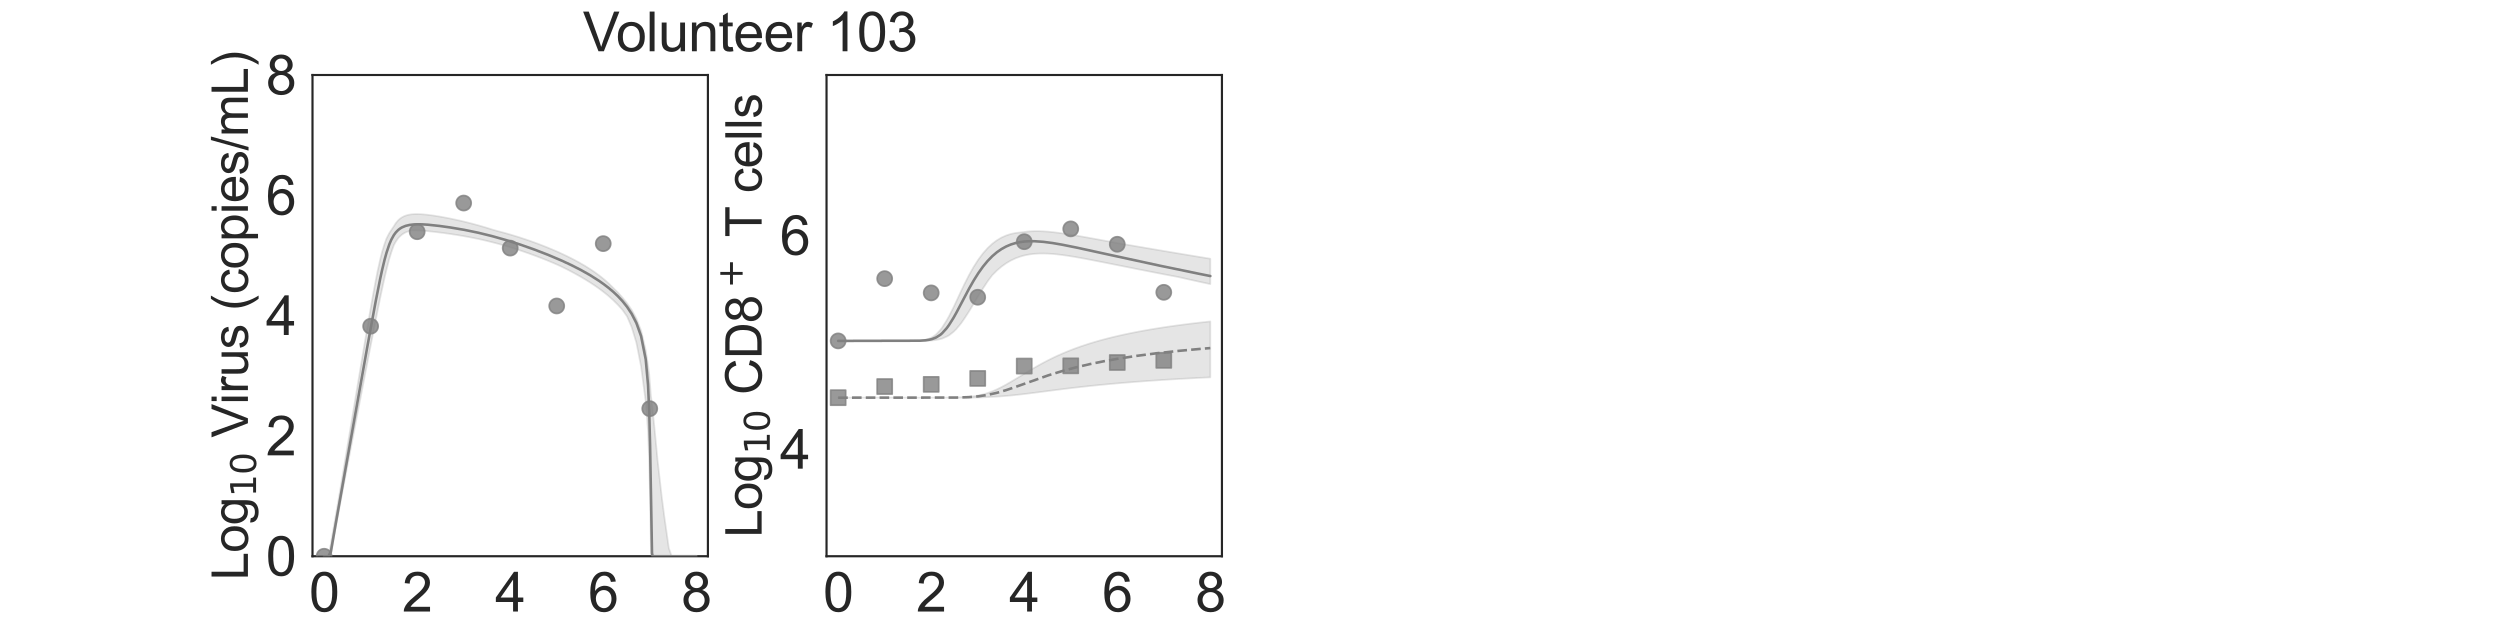 <?xml version="1.0" encoding="utf-8" standalone="no"?>
<!DOCTYPE svg PUBLIC "-//W3C//DTD SVG 1.1//EN"
  "http://www.w3.org/Graphics/SVG/1.1/DTD/svg11.dtd">
<svg xmlns:xlink="http://www.w3.org/1999/xlink" width="1440pt" height="360pt" viewBox="0 0 1440 360" xmlns="http://www.w3.org/2000/svg" version="1.1">
 <defs>
  <style type="text/css">*{stroke-linejoin: round; stroke-linecap: butt}</style>
 </defs>
 <g id="figure_1">
  <g id="patch_1">
   <path d="M 0 360 
L 1440 360 
L 1440 0 
L 0 0 
z
" style="fill: #ffffff"/>
  </g>
  <g id="axes_1">
   <g id="patch_2">
    <path d="M 180 320.4 
L 407.755 320.4 
L 407.755 43.2 
L 180 43.2 
z
" style="fill: #ffffff"/>
   </g>
   <g id="matplotlib.axis_1">
    <g id="xtick_1">
     <g id="text_1">
      <!-- 0 -->
      <g style="fill: #262626" transform="translate(178.024 352.232) scale(0.312 -0.312)">
       <defs>
        <path id="ArialMT-30" d="M 266 2259 
Q 266 3072 433 3567 
Q 600 4063 929 4331 
Q 1259 4600 1759 4600 
Q 2128 4600 2406 4451 
Q 2684 4303 2865 4023 
Q 3047 3744 3150 3342 
Q 3253 2941 3253 2259 
Q 3253 1453 3087 958 
Q 2922 463 2592 192 
Q 2263 -78 1759 -78 
Q 1097 -78 719 397 
Q 266 969 266 2259 
z
M 844 2259 
Q 844 1131 1108 757 
Q 1372 384 1759 384 
Q 2147 384 2411 759 
Q 2675 1134 2675 2259 
Q 2675 3391 2411 3762 
Q 2147 4134 1753 4134 
Q 1366 4134 1134 3806 
Q 844 3388 844 2259 
z
" transform="scale(0.016)"/>
       </defs>
       <use xlink:href="#ArialMT-30"/>
      </g>
     </g>
    </g>
    <g id="xtick_2">
     <g id="text_2">
      <!-- 2 -->
      <g style="fill: #262626" transform="translate(231.613 352.232) scale(0.312 -0.312)">
       <defs>
        <path id="ArialMT-32" d="M 3222 541 
L 3222 0 
L 194 0 
Q 188 203 259 391 
Q 375 700 629 1000 
Q 884 1300 1366 1694 
Q 2113 2306 2375 2664 
Q 2638 3022 2638 3341 
Q 2638 3675 2398 3904 
Q 2159 4134 1775 4134 
Q 1369 4134 1125 3890 
Q 881 3647 878 3216 
L 300 3275 
Q 359 3922 746 4261 
Q 1134 4600 1788 4600 
Q 2447 4600 2831 4234 
Q 3216 3869 3216 3328 
Q 3216 3053 3103 2787 
Q 2991 2522 2730 2228 
Q 2469 1934 1863 1422 
Q 1356 997 1212 845 
Q 1069 694 975 541 
L 3222 541 
z
" transform="scale(0.016)"/>
       </defs>
       <use xlink:href="#ArialMT-32"/>
      </g>
     </g>
    </g>
    <g id="xtick_3">
     <g id="text_3">
      <!-- 4 -->
      <g style="fill: #262626" transform="translate(285.202 352.232) scale(0.312 -0.312)">
       <defs>
        <path id="ArialMT-34" d="M 2069 0 
L 2069 1097 
L 81 1097 
L 81 1613 
L 2172 4581 
L 2631 4581 
L 2631 1613 
L 3250 1613 
L 3250 1097 
L 2631 1097 
L 2631 0 
L 2069 0 
z
M 2069 1613 
L 2069 3678 
L 634 1613 
L 2069 1613 
z
" transform="scale(0.016)"/>
       </defs>
       <use xlink:href="#ArialMT-34"/>
      </g>
     </g>
    </g>
    <g id="xtick_4">
     <g id="text_4">
      <!-- 6 -->
      <g style="fill: #262626" transform="translate(338.792 352.232) scale(0.312 -0.312)">
       <defs>
        <path id="ArialMT-36" d="M 3184 3459 
L 2625 3416 
Q 2550 3747 2413 3897 
Q 2184 4138 1850 4138 
Q 1581 4138 1378 3988 
Q 1113 3794 959 3422 
Q 806 3050 800 2363 
Q 1003 2672 1297 2822 
Q 1591 2972 1913 2972 
Q 2475 2972 2870 2558 
Q 3266 2144 3266 1488 
Q 3266 1056 3080 686 
Q 2894 316 2569 119 
Q 2244 -78 1831 -78 
Q 1128 -78 684 439 
Q 241 956 241 2144 
Q 241 3472 731 4075 
Q 1159 4600 1884 4600 
Q 2425 4600 2770 4297 
Q 3116 3994 3184 3459 
z
M 888 1484 
Q 888 1194 1011 928 
Q 1134 663 1356 523 
Q 1578 384 1822 384 
Q 2178 384 2434 671 
Q 2691 959 2691 1453 
Q 2691 1928 2437 2201 
Q 2184 2475 1800 2475 
Q 1419 2475 1153 2201 
Q 888 1928 888 1484 
z
" transform="scale(0.016)"/>
       </defs>
       <use xlink:href="#ArialMT-36"/>
      </g>
     </g>
    </g>
    <g id="xtick_5">
     <g id="text_5">
      <!-- 8 -->
      <g style="fill: #262626" transform="translate(392.381 352.232) scale(0.312 -0.312)">
       <defs>
        <path id="ArialMT-38" d="M 1131 2484 
Q 781 2613 612 2850 
Q 444 3088 444 3419 
Q 444 3919 803 4259 
Q 1163 4600 1759 4600 
Q 2359 4600 2725 4251 
Q 3091 3903 3091 3403 
Q 3091 3084 2923 2848 
Q 2756 2613 2416 2484 
Q 2838 2347 3058 2040 
Q 3278 1734 3278 1309 
Q 3278 722 2862 322 
Q 2447 -78 1769 -78 
Q 1091 -78 675 323 
Q 259 725 259 1325 
Q 259 1772 486 2073 
Q 713 2375 1131 2484 
z
M 1019 3438 
Q 1019 3113 1228 2906 
Q 1438 2700 1772 2700 
Q 2097 2700 2305 2904 
Q 2513 3109 2513 3406 
Q 2513 3716 2298 3927 
Q 2084 4138 1766 4138 
Q 1444 4138 1231 3931 
Q 1019 3725 1019 3438 
z
M 838 1322 
Q 838 1081 952 856 
Q 1066 631 1291 507 
Q 1516 384 1775 384 
Q 2178 384 2440 643 
Q 2703 903 2703 1303 
Q 2703 1709 2433 1975 
Q 2163 2241 1756 2241 
Q 1359 2241 1098 1978 
Q 838 1716 838 1322 
z
" transform="scale(0.016)"/>
       </defs>
       <use xlink:href="#ArialMT-38"/>
      </g>
     </g>
    </g>
    <g id="text_6">
     <!-- Time (d) -->
     <g style="fill: #262626" transform="translate(241.191 383.253) scale(0.286 -0.286)">
      <defs>
       <path id="ArialMT-54" d="M 1659 0 
L 1659 4041 
L 150 4041 
L 150 4581 
L 3781 4581 
L 3781 4041 
L 2266 4041 
L 2266 0 
L 1659 0 
z
" transform="scale(0.016)"/>
       <path id="ArialMT-69" d="M 425 3934 
L 425 4581 
L 988 4581 
L 988 3934 
L 425 3934 
z
M 425 0 
L 425 3319 
L 988 3319 
L 988 0 
L 425 0 
z
" transform="scale(0.016)"/>
       <path id="ArialMT-6d" d="M 422 0 
L 422 3319 
L 925 3319 
L 925 2853 
Q 1081 3097 1340 3245 
Q 1600 3394 1931 3394 
Q 2300 3394 2536 3241 
Q 2772 3088 2869 2813 
Q 3263 3394 3894 3394 
Q 4388 3394 4653 3120 
Q 4919 2847 4919 2278 
L 4919 0 
L 4359 0 
L 4359 2091 
Q 4359 2428 4304 2576 
Q 4250 2725 4106 2815 
Q 3963 2906 3769 2906 
Q 3419 2906 3187 2673 
Q 2956 2441 2956 1928 
L 2956 0 
L 2394 0 
L 2394 2156 
Q 2394 2531 2256 2718 
Q 2119 2906 1806 2906 
Q 1569 2906 1367 2781 
Q 1166 2656 1075 2415 
Q 984 2175 984 1722 
L 984 0 
L 422 0 
z
" transform="scale(0.016)"/>
       <path id="ArialMT-65" d="M 2694 1069 
L 3275 997 
Q 3138 488 2766 206 
Q 2394 -75 1816 -75 
Q 1088 -75 661 373 
Q 234 822 234 1631 
Q 234 2469 665 2931 
Q 1097 3394 1784 3394 
Q 2450 3394 2872 2941 
Q 3294 2488 3294 1666 
Q 3294 1616 3291 1516 
L 816 1516 
Q 847 969 1125 678 
Q 1403 388 1819 388 
Q 2128 388 2347 550 
Q 2566 713 2694 1069 
z
M 847 1978 
L 2700 1978 
Q 2663 2397 2488 2606 
Q 2219 2931 1791 2931 
Q 1403 2931 1139 2672 
Q 875 2413 847 1978 
z
" transform="scale(0.016)"/>
       <path id="ArialMT-20" transform="scale(0.016)"/>
       <path id="ArialMT-28" d="M 1497 -1347 
Q 1031 -759 709 28 
Q 388 816 388 1659 
Q 388 2403 628 3084 
Q 909 3875 1497 4659 
L 1900 4659 
Q 1522 4009 1400 3731 
Q 1209 3300 1100 2831 
Q 966 2247 966 1656 
Q 966 153 1900 -1347 
L 1497 -1347 
z
" transform="scale(0.016)"/>
       <path id="ArialMT-64" d="M 2575 0 
L 2575 419 
Q 2259 -75 1647 -75 
Q 1250 -75 917 144 
Q 584 363 401 755 
Q 219 1147 219 1656 
Q 219 2153 384 2558 
Q 550 2963 881 3178 
Q 1213 3394 1622 3394 
Q 1922 3394 2156 3267 
Q 2391 3141 2538 2938 
L 2538 4581 
L 3097 4581 
L 3097 0 
L 2575 0 
z
M 797 1656 
Q 797 1019 1065 703 
Q 1334 388 1700 388 
Q 2069 388 2326 689 
Q 2584 991 2584 1609 
Q 2584 2291 2321 2609 
Q 2059 2928 1675 2928 
Q 1300 2928 1048 2622 
Q 797 2316 797 1656 
z
" transform="scale(0.016)"/>
       <path id="ArialMT-29" d="M 791 -1347 
L 388 -1347 
Q 1322 153 1322 1656 
Q 1322 2244 1188 2822 
Q 1081 3291 891 3722 
Q 769 4003 388 4659 
L 791 4659 
Q 1378 3875 1659 3084 
Q 1900 2403 1900 1659 
Q 1900 816 1576 28 
Q 1253 -759 791 -1347 
z
" transform="scale(0.016)"/>
      </defs>
      <use xlink:href="#ArialMT-54"/>
      <use xlink:href="#ArialMT-69" x="57.334"/>
      <use xlink:href="#ArialMT-6d" x="79.551"/>
      <use xlink:href="#ArialMT-65" x="162.852"/>
      <use xlink:href="#ArialMT-20" x="218.467"/>
      <use xlink:href="#ArialMT-28" x="246.25"/>
      <use xlink:href="#ArialMT-64" x="279.551"/>
      <use xlink:href="#ArialMT-29" x="335.166"/>
     </g>
    </g>
   </g>
   <g id="matplotlib.axis_2">
    <g id="ytick_1">
     <g id="text_7">
      <!-- 0 -->
      <g style="fill: #262626" transform="translate(153.15 331.566) scale(0.312 -0.312)">
       <use xlink:href="#ArialMT-30"/>
      </g>
     </g>
    </g>
    <g id="ytick_2">
     <g id="text_8">
      <!-- 2 -->
      <g style="fill: #262626" transform="translate(153.15 262.266) scale(0.312 -0.312)">
       <use xlink:href="#ArialMT-32"/>
      </g>
     </g>
    </g>
    <g id="ytick_3">
     <g id="text_9">
      <!-- 4 -->
      <g style="fill: #262626" transform="translate(153.15 192.966) scale(0.312 -0.312)">
       <use xlink:href="#ArialMT-34"/>
      </g>
     </g>
    </g>
    <g id="ytick_4">
     <g id="text_10">
      <!-- 6 -->
      <g style="fill: #262626" transform="translate(153.15 123.666) scale(0.312 -0.312)">
       <use xlink:href="#ArialMT-36"/>
      </g>
     </g>
    </g>
    <g id="ytick_5">
     <g id="text_11">
      <!-- 8 -->
      <g style="fill: #262626" transform="translate(153.15 54.366) scale(0.312 -0.312)">
       <use xlink:href="#ArialMT-38"/>
      </g>
     </g>
    </g>
    <g id="text_12">
     <!-- Log$_{10}$ Virus (copies/mL) -->
     <g style="fill: #262626" transform="translate(142.858 334.238) rotate(-90) scale(0.286 -0.286)">
      <defs>
       <path id="ArialMT-4c" d="M 469 0 
L 469 4581 
L 1075 4581 
L 1075 541 
L 3331 541 
L 3331 0 
L 469 0 
z
" transform="scale(0.016)"/>
       <path id="ArialMT-6f" d="M 213 1659 
Q 213 2581 725 3025 
Q 1153 3394 1769 3394 
Q 2453 3394 2887 2945 
Q 3322 2497 3322 1706 
Q 3322 1066 3130 698 
Q 2938 331 2570 128 
Q 2203 -75 1769 -75 
Q 1072 -75 642 372 
Q 213 819 213 1659 
z
M 791 1659 
Q 791 1022 1069 705 
Q 1347 388 1769 388 
Q 2188 388 2466 706 
Q 2744 1025 2744 1678 
Q 2744 2294 2464 2611 
Q 2184 2928 1769 2928 
Q 1347 2928 1069 2612 
Q 791 2297 791 1659 
z
" transform="scale(0.016)"/>
       <path id="ArialMT-67" d="M 319 -275 
L 866 -356 
Q 900 -609 1056 -725 
Q 1266 -881 1628 -881 
Q 2019 -881 2231 -725 
Q 2444 -569 2519 -288 
Q 2563 -116 2559 434 
Q 2191 0 1641 0 
Q 956 0 581 494 
Q 206 988 206 1678 
Q 206 2153 378 2554 
Q 550 2956 876 3175 
Q 1203 3394 1644 3394 
Q 2231 3394 2613 2919 
L 2613 3319 
L 3131 3319 
L 3131 450 
Q 3131 -325 2973 -648 
Q 2816 -972 2473 -1159 
Q 2131 -1347 1631 -1347 
Q 1038 -1347 672 -1080 
Q 306 -813 319 -275 
z
M 784 1719 
Q 784 1066 1043 766 
Q 1303 466 1694 466 
Q 2081 466 2343 764 
Q 2606 1063 2606 1700 
Q 2606 2309 2336 2618 
Q 2066 2928 1684 2928 
Q 1309 2928 1046 2623 
Q 784 2319 784 1719 
z
" transform="scale(0.016)"/>
       <path id="DejaVuSans-31" d="M 794 531 
L 1825 531 
L 1825 4091 
L 703 3866 
L 703 4441 
L 1819 4666 
L 2450 4666 
L 2450 531 
L 3481 531 
L 3481 0 
L 794 0 
L 794 531 
z
" transform="scale(0.016)"/>
       <path id="DejaVuSans-30" d="M 2034 4250 
Q 1547 4250 1301 3770 
Q 1056 3291 1056 2328 
Q 1056 1369 1301 889 
Q 1547 409 2034 409 
Q 2525 409 2770 889 
Q 3016 1369 3016 2328 
Q 3016 3291 2770 3770 
Q 2525 4250 2034 4250 
z
M 2034 4750 
Q 2819 4750 3233 4129 
Q 3647 3509 3647 2328 
Q 3647 1150 3233 529 
Q 2819 -91 2034 -91 
Q 1250 -91 836 529 
Q 422 1150 422 2328 
Q 422 3509 836 4129 
Q 1250 4750 2034 4750 
z
" transform="scale(0.016)"/>
       <path id="ArialMT-56" d="M 1803 0 
L 28 4581 
L 684 4581 
L 1875 1253 
Q 2019 853 2116 503 
Q 2222 878 2363 1253 
L 3600 4581 
L 4219 4581 
L 2425 0 
L 1803 0 
z
" transform="scale(0.016)"/>
       <path id="ArialMT-72" d="M 416 0 
L 416 3319 
L 922 3319 
L 922 2816 
Q 1116 3169 1280 3281 
Q 1444 3394 1641 3394 
Q 1925 3394 2219 3213 
L 2025 2691 
Q 1819 2813 1613 2813 
Q 1428 2813 1281 2702 
Q 1134 2591 1072 2394 
Q 978 2094 978 1738 
L 978 0 
L 416 0 
z
" transform="scale(0.016)"/>
       <path id="ArialMT-75" d="M 2597 0 
L 2597 488 
Q 2209 -75 1544 -75 
Q 1250 -75 995 37 
Q 741 150 617 320 
Q 494 491 444 738 
Q 409 903 409 1263 
L 409 3319 
L 972 3319 
L 972 1478 
Q 972 1038 1006 884 
Q 1059 663 1231 536 
Q 1403 409 1656 409 
Q 1909 409 2131 539 
Q 2353 669 2445 892 
Q 2538 1116 2538 1541 
L 2538 3319 
L 3100 3319 
L 3100 0 
L 2597 0 
z
" transform="scale(0.016)"/>
       <path id="ArialMT-73" d="M 197 991 
L 753 1078 
Q 800 744 1014 566 
Q 1228 388 1613 388 
Q 2000 388 2187 545 
Q 2375 703 2375 916 
Q 2375 1106 2209 1216 
Q 2094 1291 1634 1406 
Q 1016 1563 777 1677 
Q 538 1791 414 1992 
Q 291 2194 291 2438 
Q 291 2659 392 2848 
Q 494 3038 669 3163 
Q 800 3259 1026 3326 
Q 1253 3394 1513 3394 
Q 1903 3394 2198 3281 
Q 2494 3169 2634 2976 
Q 2775 2784 2828 2463 
L 2278 2388 
Q 2241 2644 2061 2787 
Q 1881 2931 1553 2931 
Q 1166 2931 1000 2803 
Q 834 2675 834 2503 
Q 834 2394 903 2306 
Q 972 2216 1119 2156 
Q 1203 2125 1616 2013 
Q 2213 1853 2448 1751 
Q 2684 1650 2818 1456 
Q 2953 1263 2953 975 
Q 2953 694 2789 445 
Q 2625 197 2315 61 
Q 2006 -75 1616 -75 
Q 969 -75 630 194 
Q 291 463 197 991 
z
" transform="scale(0.016)"/>
       <path id="ArialMT-63" d="M 2588 1216 
L 3141 1144 
Q 3050 572 2676 248 
Q 2303 -75 1759 -75 
Q 1078 -75 664 370 
Q 250 816 250 1647 
Q 250 2184 428 2587 
Q 606 2991 970 3192 
Q 1334 3394 1763 3394 
Q 2303 3394 2647 3120 
Q 2991 2847 3088 2344 
L 2541 2259 
Q 2463 2594 2264 2762 
Q 2066 2931 1784 2931 
Q 1359 2931 1093 2626 
Q 828 2322 828 1663 
Q 828 994 1084 691 
Q 1341 388 1753 388 
Q 2084 388 2306 591 
Q 2528 794 2588 1216 
z
" transform="scale(0.016)"/>
       <path id="ArialMT-70" d="M 422 -1272 
L 422 3319 
L 934 3319 
L 934 2888 
Q 1116 3141 1344 3267 
Q 1572 3394 1897 3394 
Q 2322 3394 2647 3175 
Q 2972 2956 3137 2557 
Q 3303 2159 3303 1684 
Q 3303 1175 3120 767 
Q 2938 359 2589 142 
Q 2241 -75 1856 -75 
Q 1575 -75 1351 44 
Q 1128 163 984 344 
L 984 -1272 
L 422 -1272 
z
M 931 1641 
Q 931 1000 1190 694 
Q 1450 388 1819 388 
Q 2194 388 2461 705 
Q 2728 1022 2728 1688 
Q 2728 2322 2467 2637 
Q 2206 2953 1844 2953 
Q 1484 2953 1207 2617 
Q 931 2281 931 1641 
z
" transform="scale(0.016)"/>
       <path id="ArialMT-2f" d="M 0 -78 
L 1328 4659 
L 1778 4659 
L 453 -78 
L 0 -78 
z
" transform="scale(0.016)"/>
      </defs>
      <use xlink:href="#ArialMT-4c" transform="translate(0 0.203)"/>
      <use xlink:href="#ArialMT-6f" transform="translate(55.615 0.203)"/>
      <use xlink:href="#ArialMT-67" transform="translate(111.23 0.203)"/>
      <use xlink:href="#DejaVuSans-31" transform="translate(167.803 -16.203) scale(0.7)"/>
      <use xlink:href="#DejaVuSans-30" transform="translate(212.339 -16.203) scale(0.7)"/>
      <use xlink:href="#ArialMT-20" transform="translate(259.609 0.203)"/>
      <use xlink:href="#ArialMT-56" transform="translate(287.393 0.203)"/>
      <use xlink:href="#ArialMT-69" transform="translate(354.092 0.203)"/>
      <use xlink:href="#ArialMT-72" transform="translate(376.309 0.203)"/>
      <use xlink:href="#ArialMT-75" transform="translate(409.609 0.203)"/>
      <use xlink:href="#ArialMT-73" transform="translate(465.225 0.203)"/>
      <use xlink:href="#ArialMT-20" transform="translate(515.225 0.203)"/>
      <use xlink:href="#ArialMT-28" transform="translate(543.008 0.203)"/>
      <use xlink:href="#ArialMT-63" transform="translate(576.309 0.203)"/>
      <use xlink:href="#ArialMT-6f" transform="translate(626.309 0.203)"/>
      <use xlink:href="#ArialMT-70" transform="translate(681.924 0.203)"/>
      <use xlink:href="#ArialMT-69" transform="translate(737.539 0.203)"/>
      <use xlink:href="#ArialMT-65" transform="translate(759.756 0.203)"/>
      <use xlink:href="#ArialMT-73" transform="translate(815.371 0.203)"/>
      <use xlink:href="#ArialMT-2f" transform="translate(865.371 0.203)"/>
      <use xlink:href="#ArialMT-6d" transform="translate(893.154 0.203)"/>
      <use xlink:href="#ArialMT-4c" transform="translate(976.455 0.203)"/>
      <use xlink:href="#ArialMT-29" transform="translate(1032.07 0.203)"/>
     </g>
    </g>
   </g>
   <g id="patch_3">
    <path d="M 180 320.4 
L 180 43.2 
" style="fill: none; stroke: #262626; stroke-width: 1.25; stroke-linejoin: miter; stroke-linecap: square"/>
   </g>
   <g id="patch_4">
    <path d="M 407.755 320.4 
L 407.755 43.2 
" style="fill: none; stroke: #262626; stroke-width: 1.25; stroke-linejoin: miter; stroke-linecap: square"/>
   </g>
   <g id="patch_5">
    <path d="M 180 320.4 
L 407.755 320.4 
" style="fill: none; stroke: #262626; stroke-width: 1.25; stroke-linejoin: miter; stroke-linecap: square"/>
   </g>
   <g id="patch_6">
    <path d="M 180 43.2 
L 407.755 43.2 
" style="fill: none; stroke: #262626; stroke-width: 1.25; stroke-linejoin: miter; stroke-linecap: square"/>
   </g>
   <g id="PolyCollection_1">
    <defs>
     <path id="mddd16df384" d="M 186.699 -39.6 
L 186.699 -39.6 
L 186.699 -39.6 
L 186.704 -39.6 
L 186.748 -39.6 
L 186.883 -39.6 
L 187.018 -39.6 
L 187.345 -39.6 
L 187.681 -39.6 
L 188.56 -39.6 
L 189.132 -39.6 
L 190.537 -40.382 
L 191.243 -44.066 
L 192.649 -52.263 
L 193.448 -56.576 
L 194.866 -64.159 
L 195.735 -68.772 
L 197.15 -76.309 
L 198.074 -81.103 
L 199.486 -88.424 
L 200.451 -93.429 
L 201.856 -100.711 
L 202.851 -105.872 
L 204.39 -113.856 
L 205.366 -118.932 
L 206.704 -125.85 
L 207.717 -131.102 
L 209.172 -138.619 
L 210.177 -143.829 
L 211.53 -150.799 
L 212.557 -156.095 
L 214.015 -163.556 
L 215.037 -168.776 
L 216.432 -175.826 
L 217.486 -181.073 
L 219.009 -188.517 
L 220.077 -193.533 
L 221.543 -200.178 
L 222.644 -204.766 
L 224.235 -210.894 
L 225.365 -214.561 
L 226.861 -218.8 
L 227.985 -220.802 
L 229.343 -222.774 
L 230.425 -223.916 
L 231.555 -224.899 
L 232.684 -225.643 
L 233.615 -226.134 
L 234.486 -226.51 
L 235.237 -226.765 
L 235.91 -226.961 
L 236.503 -227.113 
L 237.095 -227.236 
L 237.577 -227.313 
L 238.008 -227.309 
L 238.44 -227.306 
L 238.792 -227.303 
L 239.189 -227.299 
L 240.334 -227.272 
L 240.853 -227.247 
L 242.306 -227.168 
L 243.05 -227.124 
L 245.392 -226.934 
L 246.508 -226.834 
L 249.188 -226.556 
L 250.471 -226.411 
L 253.151 -226.087 
L 254.821 -225.872 
L 257.501 -225.508 
L 259.393 -225.236 
L 262.072 -224.83 
L 264.752 -224.399 
L 267.431 -223.939 
L 270.111 -223.449 
L 272.79 -222.926 
L 275.47 -222.369 
L 278.149 -221.776 
L 280.828 -221.148 
L 283.508 -220.482 
L 286.187 -219.781 
L 288.867 -219.044 
L 291.546 -218.271 
L 294.226 -217.464 
L 296.905 -216.623 
L 299.585 -215.748 
L 302.264 -214.841 
L 304.944 -213.9 
L 307.623 -212.927 
L 310.303 -211.919 
L 312.982 -210.878 
L 315.662 -209.8 
L 318.341 -208.684 
L 321.021 -207.528 
L 323.7 -206.282 
L 326.379 -204.949 
L 329.059 -203.564 
L 331.738 -202.12 
L 334.418 -200.612 
L 337.097 -199.029 
L 339.777 -197.363 
L 342.456 -195.598 
L 345.136 -193.719 
L 347.815 -191.702 
L 350.495 -189.52 
L 353.174 -187.132 
L 355.854 -184.484 
L 358.533 -181.494 
L 361.213 -177.714 
L 363.892 -171.418 
L 366.572 -162.55 
L 369.251 -149.016 
L 371.93 -128.709 
L 373.27 -111.607 
L 373.94 -94.324 
L 374.328 -77.736 
L 374.448 -72.268 
L 374.821 -50.136 
L 374.976 -40.211 
L 375.361 -39.6 
L 375.556 -39.6 
L 375.945 -39.6 
L 376.178 -39.6 
L 376.628 -39.6 
L 376.969 -39.6 
L 377.875 -39.6 
L 378.78 -39.6 
L 381.098 -39.6 
L 382.556 -39.6 
L 385.236 -39.6 
L 386.887 -39.6 
L 389.566 -39.6 
L 391.413 -39.6 
L 394.092 -39.6 
L 396.138 -39.6 
L 398.817 -39.6 
L 401.056 -39.6 
L 401.056 -39.6 
L 401.056 -39.6 
L 398.817 -39.6 
L 396.138 -39.6 
L 394.092 -39.6 
L 391.413 -39.6 
L 389.566 -39.6 
L 386.887 -39.6 
L 385.236 -44.277 
L 382.556 -63.067 
L 381.098 -74.386 
L 378.78 -94.74 
L 377.875 -104.233 
L 376.969 -113.569 
L 376.628 -116.871 
L 376.178 -121.216 
L 375.945 -123.476 
L 375.556 -127.08 
L 375.361 -128.657 
L 374.976 -131.762 
L 374.821 -133.144 
L 374.448 -138.314 
L 374.328 -139.539 
L 373.94 -144.609 
L 373.27 -149.385 
L 371.93 -158.371 
L 369.251 -169.639 
L 366.572 -176.499 
L 363.892 -181.418 
L 361.213 -185.293 
L 358.533 -188.582 
L 355.854 -191.607 
L 353.174 -194.223 
L 350.495 -196.859 
L 347.815 -199.219 
L 345.136 -201.35 
L 342.456 -203.298 
L 339.777 -205.098 
L 337.097 -206.772 
L 334.418 -208.341 
L 331.738 -209.82 
L 329.059 -211.219 
L 326.379 -212.549 
L 323.7 -213.818 
L 321.021 -215.03 
L 318.341 -216.193 
L 315.662 -217.308 
L 312.982 -218.38 
L 310.303 -219.412 
L 307.623 -220.404 
L 304.944 -221.358 
L 302.264 -222.276 
L 299.585 -223.157 
L 296.905 -224.002 
L 294.226 -224.811 
L 291.546 -225.583 
L 288.867 -226.319 
L 286.187 -227.018 
L 283.508 -227.798 
L 280.828 -228.636 
L 278.149 -229.44 
L 275.47 -230.21 
L 272.79 -230.944 
L 270.111 -231.644 
L 267.431 -232.307 
L 264.752 -232.937 
L 262.072 -233.532 
L 259.393 -234.097 
L 257.501 -234.471 
L 254.821 -234.979 
L 253.151 -235.271 
L 250.471 -235.712 
L 249.188 -235.902 
L 246.508 -236.257 
L 245.392 -236.38 
L 243.05 -236.591 
L 242.306 -236.639 
L 240.853 -236.693 
L 240.334 -236.703 
L 239.189 -236.688 
L 238.792 -236.677 
L 238.44 -236.66 
L 238.008 -236.632 
L 237.577 -236.597 
L 237.095 -236.547 
L 236.503 -236.47 
L 235.91 -236.375 
L 235.237 -236.24 
L 234.486 -236.054 
L 233.615 -235.778 
L 232.684 -235.411 
L 231.555 -234.819 
L 230.425 -234.047 
L 229.343 -233.071 
L 227.985 -231.467 
L 226.861 -229.689 
L 225.365 -227.428 
L 224.235 -225.747 
L 222.644 -222.653 
L 221.543 -219.656 
L 220.077 -214.931 
L 219.009 -210.63 
L 217.486 -203.787 
L 216.432 -198.442 
L 215.037 -191.033 
L 214.015 -185.305 
L 212.557 -176.974 
L 211.53 -170.966 
L 210.177 -163.008 
L 209.172 -157.04 
L 207.717 -148.386 
L 206.704 -142.323 
L 205.366 -134.335 
L 204.39 -128.489 
L 202.851 -119.266 
L 201.856 -113.291 
L 200.451 -104.873 
L 199.486 -99.088 
L 198.074 -90.626 
L 197.15 -85.088 
L 195.735 -76.601 
L 194.866 -71.513 
L 193.448 -63.329 
L 192.649 -58.729 
L 191.243 -50.542 
L 190.537 -46.398 
L 189.132 -39.945 
L 188.56 -39.6 
L 187.681 -39.6 
L 187.345 -39.6 
L 187.018 -39.6 
L 186.883 -39.6 
L 186.748 -39.6 
L 186.704 -39.6 
L 186.699 -39.6 
L 186.699 -39.6 
z
" style="stroke: #808080; stroke-opacity: 0.2"/>
    </defs>
    <g clip-path="url(#p021089f9db)">
     <use xlink:href="#mddd16df384" x="0" y="360" style="fill: #808080; fill-opacity: 0.2; stroke: #808080; stroke-opacity: 0.2"/>
    </g>
   </g>
   <g id="PathCollection_1">
    <defs>
     <path id="mbae7388b89" d="M 0 4.33 
C 1.148 4.33 2.25 3.874 3.062 3.062 
C 3.874 2.25 4.33 1.148 4.33 0 
C 4.33 -1.148 3.874 -2.25 3.062 -3.062 
C 2.25 -3.874 1.148 -4.33 0 -4.33 
C -1.148 -4.33 -2.25 -3.874 -3.062 -3.062 
C -3.874 -2.25 -4.33 -1.148 -4.33 0 
C -4.33 1.148 -3.874 2.25 -3.062 3.062 
C -2.25 3.874 -1.148 4.33 0 4.33 
z
" style="stroke: #808080; stroke-opacity: 0.8"/>
    </defs>
    <g clip-path="url(#p021089f9db)">
     <use xlink:href="#mbae7388b89" x="186.699" y="320.4" style="fill: #808080; fill-opacity: 0.8; stroke: #808080; stroke-opacity: 0.8"/>
     <use xlink:href="#mbae7388b89" x="213.493" y="187.901" style="fill: #808080; fill-opacity: 0.8; stroke: #808080; stroke-opacity: 0.8"/>
     <use xlink:href="#mbae7388b89" x="240.288" y="133.469" style="fill: #808080; fill-opacity: 0.8; stroke: #808080; stroke-opacity: 0.8"/>
     <use xlink:href="#mbae7388b89" x="267.083" y="116.957" style="fill: #808080; fill-opacity: 0.8; stroke: #808080; stroke-opacity: 0.8"/>
     <use xlink:href="#mbae7388b89" x="293.878" y="142.913" style="fill: #808080; fill-opacity: 0.8; stroke: #808080; stroke-opacity: 0.8"/>
     <use xlink:href="#mbae7388b89" x="320.672" y="176.237" style="fill: #808080; fill-opacity: 0.8; stroke: #808080; stroke-opacity: 0.8"/>
     <use xlink:href="#mbae7388b89" x="347.467" y="140.331" style="fill: #808080; fill-opacity: 0.8; stroke: #808080; stroke-opacity: 0.8"/>
     <use xlink:href="#mbae7388b89" x="374.262" y="235.393" style="fill: #808080; fill-opacity: 0.8; stroke: #808080; stroke-opacity: 0.8"/>
    </g>
   </g>
   <g id="line2d_1">
    <path d="M 186.699 320.4 
L 189.132 320.4 
L 190.537 317.983 
L 193.448 301.241 
L 211.53 200.002 
L 216.432 173.389 
L 219.009 160.469 
L 220.077 155.58 
L 221.543 149.507 
L 222.644 145.528 
L 224.235 140.781 
L 225.365 138.114 
L 226.861 135.404 
L 227.985 133.876 
L 229.343 132.483 
L 230.425 131.646 
L 231.555 130.97 
L 233.615 130.116 
L 235.91 129.562 
L 238.44 129.265 
L 240.853 129.183 
L 243.05 129.224 
L 246.508 129.436 
L 253.151 130.146 
L 259.393 131.025 
L 267.431 132.393 
L 275.47 134.051 
L 283.508 136.023 
L 291.546 138.3 
L 299.585 140.857 
L 307.623 143.679 
L 315.662 146.776 
L 323.7 150.193 
L 329.059 152.692 
L 334.418 155.415 
L 339.777 158.427 
L 345.136 161.826 
L 347.815 163.718 
L 350.495 165.774 
L 353.174 168.036 
L 355.854 170.56 
L 358.533 173.432 
L 361.213 176.788 
L 363.892 180.859 
L 366.572 186.096 
L 369.251 193.567 
L 371.93 206.995 
L 373.27 221.751 
L 373.94 236.829 
L 374.448 256.28 
L 375.556 318.64 
L 375.945 320.4 
L 401.056 320.4 
L 401.056 320.4 
" clip-path="url(#p021089f9db)" style="fill: none; stroke: #808080; stroke-width: 1.5; stroke-linecap: round"/>
   </g>
  </g>
  <g id="axes_2">
   <g id="patch_7">
    <path d="M 476.082 320.4 
L 703.837 320.4 
L 703.837 43.2 
L 476.082 43.2 
z
" style="fill: #ffffff"/>
   </g>
   <g id="matplotlib.axis_3">
    <g id="xtick_6">
     <g id="text_13">
      <!-- 0 -->
      <g style="fill: #262626" transform="translate(474.105 352.232) scale(0.312 -0.312)">
       <use xlink:href="#ArialMT-30"/>
      </g>
     </g>
    </g>
    <g id="xtick_7">
     <g id="text_14">
      <!-- 2 -->
      <g style="fill: #262626" transform="translate(527.695 352.232) scale(0.312 -0.312)">
       <use xlink:href="#ArialMT-32"/>
      </g>
     </g>
    </g>
    <g id="xtick_8">
     <g id="text_15">
      <!-- 4 -->
      <g style="fill: #262626" transform="translate(581.284 352.232) scale(0.312 -0.312)">
       <use xlink:href="#ArialMT-34"/>
      </g>
     </g>
    </g>
    <g id="xtick_9">
     <g id="text_16">
      <!-- 6 -->
      <g style="fill: #262626" transform="translate(634.874 352.232) scale(0.312 -0.312)">
       <use xlink:href="#ArialMT-36"/>
      </g>
     </g>
    </g>
    <g id="xtick_10">
     <g id="text_17">
      <!-- 8 -->
      <g style="fill: #262626" transform="translate(688.463 352.232) scale(0.312 -0.312)">
       <use xlink:href="#ArialMT-38"/>
      </g>
     </g>
    </g>
    <g id="text_18">
     <!-- Time (d) -->
     <g style="fill: #262626" transform="translate(537.273 383.253) scale(0.286 -0.286)">
      <use xlink:href="#ArialMT-54"/>
      <use xlink:href="#ArialMT-69" x="57.334"/>
      <use xlink:href="#ArialMT-6d" x="79.551"/>
      <use xlink:href="#ArialMT-65" x="162.852"/>
      <use xlink:href="#ArialMT-20" x="218.467"/>
      <use xlink:href="#ArialMT-28" x="246.25"/>
      <use xlink:href="#ArialMT-64" x="279.551"/>
      <use xlink:href="#ArialMT-29" x="335.166"/>
     </g>
    </g>
   </g>
   <g id="matplotlib.axis_4">
    <g id="ytick_6">
     <g id="text_19">
      <!-- 4 -->
      <g style="fill: #262626" transform="translate(449.232 269.966) scale(0.312 -0.312)">
       <use xlink:href="#ArialMT-34"/>
      </g>
     </g>
    </g>
    <g id="ytick_7">
     <g id="text_20">
      <!-- 6 -->
      <g style="fill: #262626" transform="translate(449.232 146.766) scale(0.312 -0.312)">
       <use xlink:href="#ArialMT-36"/>
      </g>
     </g>
    </g>
    <g id="text_21">
     <!-- Log$_{10}$ CD8$^+$ T cells -->
     <g style="fill: #262626" transform="translate(438.94 309.642) rotate(-90) scale(0.286 -0.286)">
      <defs>
       <path id="ArialMT-43" d="M 3763 1606 
L 4369 1453 
Q 4178 706 3683 314 
Q 3188 -78 2472 -78 
Q 1731 -78 1267 223 
Q 803 525 561 1097 
Q 319 1669 319 2325 
Q 319 3041 592 3573 
Q 866 4106 1370 4382 
Q 1875 4659 2481 4659 
Q 3169 4659 3637 4309 
Q 4106 3959 4291 3325 
L 3694 3184 
Q 3534 3684 3231 3912 
Q 2928 4141 2469 4141 
Q 1941 4141 1586 3887 
Q 1231 3634 1087 3207 
Q 944 2781 944 2328 
Q 944 1744 1114 1308 
Q 1284 872 1643 656 
Q 2003 441 2422 441 
Q 2931 441 3284 734 
Q 3638 1028 3763 1606 
z
" transform="scale(0.016)"/>
       <path id="ArialMT-44" d="M 494 0 
L 494 4581 
L 2072 4581 
Q 2606 4581 2888 4516 
Q 3281 4425 3559 4188 
Q 3922 3881 4101 3404 
Q 4281 2928 4281 2316 
Q 4281 1794 4159 1391 
Q 4038 988 3847 723 
Q 3656 459 3429 307 
Q 3203 156 2883 78 
Q 2563 0 2147 0 
L 494 0 
z
M 1100 541 
L 2078 541 
Q 2531 541 2789 625 
Q 3047 709 3200 863 
Q 3416 1078 3536 1442 
Q 3656 1806 3656 2325 
Q 3656 3044 3420 3430 
Q 3184 3816 2847 3947 
Q 2603 4041 2063 4041 
L 1100 4041 
L 1100 541 
z
" transform="scale(0.016)"/>
       <path id="DejaVuSans-2b" d="M 2944 4013 
L 2944 2272 
L 4684 2272 
L 4684 1741 
L 2944 1741 
L 2944 0 
L 2419 0 
L 2419 1741 
L 678 1741 
L 678 2272 
L 2419 2272 
L 2419 4013 
L 2944 4013 
z
" transform="scale(0.016)"/>
       <path id="ArialMT-6c" d="M 409 0 
L 409 4581 
L 972 4581 
L 972 0 
L 409 0 
z
" transform="scale(0.016)"/>
      </defs>
      <use xlink:href="#ArialMT-4c" transform="translate(0 0.827)"/>
      <use xlink:href="#ArialMT-6f" transform="translate(55.615 0.827)"/>
      <use xlink:href="#ArialMT-67" transform="translate(111.23 0.827)"/>
      <use xlink:href="#DejaVuSans-31" transform="translate(167.803 -15.58) scale(0.7)"/>
      <use xlink:href="#DejaVuSans-30" transform="translate(212.339 -15.58) scale(0.7)"/>
      <use xlink:href="#ArialMT-20" transform="translate(259.609 0.827)"/>
      <use xlink:href="#ArialMT-43" transform="translate(287.393 0.827)"/>
      <use xlink:href="#ArialMT-44" transform="translate(359.609 0.827)"/>
      <use xlink:href="#ArialMT-38" transform="translate(431.826 0.827)"/>
      <use xlink:href="#DejaVuSans-2b" transform="translate(502.036 39.108) scale(0.7)"/>
      <use xlink:href="#ArialMT-20" transform="translate(577.061 0.827)"/>
      <use xlink:href="#ArialMT-54" transform="translate(604.844 0.827)"/>
      <use xlink:href="#ArialMT-20" transform="translate(665.928 0.827)"/>
      <use xlink:href="#ArialMT-63" transform="translate(693.711 0.827)"/>
      <use xlink:href="#ArialMT-65" transform="translate(743.711 0.827)"/>
      <use xlink:href="#ArialMT-6c" transform="translate(799.326 0.827)"/>
      <use xlink:href="#ArialMT-6c" transform="translate(821.543 0.827)"/>
      <use xlink:href="#ArialMT-73" transform="translate(843.76 0.827)"/>
     </g>
    </g>
   </g>
   <g id="patch_8">
    <path d="M 476.082 320.4 
L 476.082 43.2 
" style="fill: none; stroke: #262626; stroke-width: 1.25; stroke-linejoin: miter; stroke-linecap: square"/>
   </g>
   <g id="patch_9">
    <path d="M 703.837 320.4 
L 703.837 43.2 
" style="fill: none; stroke: #262626; stroke-width: 1.25; stroke-linejoin: miter; stroke-linecap: square"/>
   </g>
   <g id="patch_10">
    <path d="M 476.082 320.4 
L 703.837 320.4 
" style="fill: none; stroke: #262626; stroke-width: 1.25; stroke-linejoin: miter; stroke-linecap: square"/>
   </g>
   <g id="patch_11">
    <path d="M 476.082 43.2 
L 703.837 43.2 
" style="fill: none; stroke: #262626; stroke-width: 1.25; stroke-linejoin: miter; stroke-linecap: square"/>
   </g>
   <g id="PolyCollection_2">
    <defs>
     <path id="m0d1f44a07d" d="M 482.78 -163.64 
L 482.78 -163.64 
L 482.781 -163.64 
L 482.785 -163.64 
L 482.83 -163.64 
L 482.965 -163.64 
L 483.1 -163.64 
L 483.427 -163.64 
L 483.763 -163.64 
L 484.642 -163.64 
L 485.214 -163.64 
L 486.619 -163.64 
L 487.324 -163.64 
L 488.731 -163.64 
L 489.529 -163.64 
L 490.948 -163.64 
L 491.817 -163.64 
L 493.232 -163.64 
L 494.156 -163.64 
L 495.568 -163.64 
L 496.533 -163.64 
L 497.938 -163.64 
L 498.932 -163.64 
L 500.472 -163.64 
L 501.448 -163.64 
L 502.786 -163.64 
L 503.799 -163.64 
L 505.253 -163.64 
L 506.258 -163.64 
L 507.611 -163.64 
L 508.639 -163.64 
L 510.096 -163.64 
L 511.119 -163.64 
L 512.514 -163.64 
L 513.568 -163.64 
L 515.091 -163.64 
L 516.159 -163.64 
L 517.625 -163.64 
L 518.726 -163.64 
L 520.317 -163.641 
L 521.447 -163.641 
L 522.943 -163.642 
L 524.067 -163.643 
L 525.424 -163.646 
L 526.507 -163.648 
L 527.636 -163.653 
L 528.766 -163.659 
L 529.696 -163.666 
L 530.567 -163.675 
L 531.319 -163.686 
L 531.992 -163.697 
L 532.584 -163.709 
L 533.177 -163.724 
L 533.658 -163.739 
L 534.09 -163.754 
L 534.522 -163.77 
L 534.874 -163.786 
L 535.27 -163.805 
L 536.416 -163.877 
L 536.934 -163.917 
L 538.388 -164.07 
L 539.132 -164.164 
L 541.474 -164.645 
L 542.59 -164.933 
L 545.27 -166.087 
L 546.553 -166.787 
L 549.232 -168.848 
L 550.903 -170.538 
L 553.582 -173.755 
L 555.474 -176.477 
L 558.154 -180.606 
L 560.833 -185.045 
L 563.513 -189.511 
L 566.192 -193.859 
L 568.872 -197.935 
L 571.551 -201.533 
L 574.231 -204.193 
L 576.91 -206.469 
L 579.59 -208.381 
L 582.269 -209.953 
L 584.949 -211.215 
L 587.628 -212.199 
L 590.307 -212.936 
L 592.987 -213.455 
L 595.666 -213.786 
L 598.346 -213.955 
L 601.025 -213.987 
L 603.705 -213.903 
L 606.384 -213.722 
L 609.064 -213.462 
L 611.743 -213.138 
L 614.423 -212.761 
L 617.102 -212.343 
L 619.782 -211.893 
L 622.461 -211.418 
L 625.141 -210.923 
L 627.82 -210.415 
L 630.5 -209.895 
L 633.179 -209.369 
L 635.858 -208.838 
L 638.538 -208.303 
L 641.217 -207.767 
L 643.897 -207.231 
L 646.576 -206.694 
L 649.256 -206.159 
L 651.935 -205.626 
L 654.615 -205.094 
L 657.294 -204.565 
L 659.974 -204.038 
L 662.653 -203.513 
L 665.333 -202.991 
L 668.012 -202.473 
L 669.352 -202.214 
L 670.022 -202.085 
L 670.41 -202.011 
L 670.53 -201.988 
L 670.902 -201.916 
L 671.058 -201.886 
L 671.442 -201.813 
L 671.638 -201.775 
L 672.026 -201.701 
L 672.26 -201.656 
L 672.709 -201.57 
L 673.051 -201.505 
L 673.956 -201.332 
L 674.862 -201.16 
L 677.18 -200.72 
L 678.638 -200.441 
L 681.317 -199.833 
L 682.969 -199.461 
L 685.648 -198.862 
L 687.494 -198.452 
L 690.174 -197.86 
L 692.22 -197.412 
L 694.899 -196.83 
L 697.138 -196.347 
L 697.138 -210.978 
L 697.138 -210.978 
L 694.899 -211.346 
L 692.22 -211.786 
L 690.174 -212.124 
L 687.494 -212.567 
L 685.648 -212.873 
L 682.969 -213.319 
L 681.317 -213.594 
L 678.638 -214.042 
L 677.18 -214.286 
L 674.862 -214.675 
L 673.956 -214.828 
L 673.051 -214.98 
L 672.709 -215.038 
L 672.26 -215.113 
L 672.026 -215.153 
L 671.638 -215.218 
L 671.442 -215.251 
L 671.058 -215.316 
L 670.902 -215.342 
L 670.53 -215.405 
L 670.41 -215.425 
L 670.022 -215.491 
L 669.352 -215.604 
L 668.012 -215.831 
L 665.333 -216.285 
L 662.653 -216.74 
L 659.974 -217.196 
L 657.294 -217.653 
L 654.615 -218.111 
L 651.935 -218.57 
L 649.256 -219.029 
L 646.576 -219.488 
L 643.897 -219.946 
L 641.217 -220.441 
L 638.538 -220.939 
L 635.858 -221.435 
L 633.179 -221.93 
L 630.5 -222.423 
L 627.82 -222.912 
L 625.141 -223.395 
L 622.461 -223.869 
L 619.782 -224.333 
L 617.102 -224.781 
L 614.423 -225.209 
L 611.743 -225.61 
L 609.064 -225.976 
L 606.384 -226.297 
L 603.705 -226.562 
L 601.025 -226.756 
L 598.346 -226.862 
L 595.666 -226.86 
L 592.987 -226.727 
L 590.307 -226.435 
L 587.628 -226.115 
L 584.949 -225.801 
L 582.269 -225.237 
L 579.59 -224.381 
L 576.91 -223.187 
L 574.231 -221.608 
L 571.551 -219.595 
L 568.872 -217.097 
L 566.192 -214.069 
L 563.513 -210.475 
L 560.833 -206.296 
L 558.154 -201.548 
L 555.474 -196.246 
L 553.582 -192.316 
L 550.903 -186.534 
L 549.232 -183.003 
L 546.553 -177.744 
L 545.27 -175.445 
L 542.59 -171.206 
L 541.474 -169.795 
L 539.132 -167.331 
L 538.388 -166.759 
L 536.934 -165.781 
L 536.416 -165.517 
L 535.27 -164.999 
L 534.874 -164.854 
L 534.522 -164.736 
L 534.09 -164.606 
L 533.658 -164.489 
L 533.177 -164.374 
L 532.584 -164.251 
L 531.992 -164.147 
L 531.319 -164.049 
L 530.567 -163.96 
L 529.696 -163.879 
L 528.766 -163.814 
L 527.636 -163.758 
L 526.507 -163.719 
L 525.424 -163.694 
L 524.067 -163.673 
L 522.943 -163.662 
L 521.447 -163.652 
L 520.317 -163.648 
L 518.726 -163.644 
L 517.625 -163.643 
L 516.159 -163.642 
L 515.091 -163.641 
L 513.568 -163.64 
L 512.514 -163.64 
L 511.119 -163.64 
L 510.096 -163.64 
L 508.639 -163.64 
L 507.611 -163.64 
L 506.258 -163.64 
L 505.253 -163.64 
L 503.799 -163.64 
L 502.786 -163.64 
L 501.448 -163.64 
L 500.472 -163.64 
L 498.932 -163.64 
L 497.938 -163.64 
L 496.533 -163.64 
L 495.568 -163.64 
L 494.156 -163.64 
L 493.232 -163.64 
L 491.817 -163.64 
L 490.948 -163.64 
L 489.529 -163.64 
L 488.731 -163.64 
L 487.324 -163.64 
L 486.619 -163.64 
L 485.214 -163.64 
L 484.642 -163.64 
L 483.763 -163.64 
L 483.427 -163.64 
L 483.1 -163.64 
L 482.965 -163.64 
L 482.83 -163.64 
L 482.785 -163.64 
L 482.781 -163.64 
L 482.78 -163.64 
z
" style="stroke: #808080; stroke-opacity: 0.2"/>
    </defs>
    <g clip-path="url(#p202692f362)">
     <use xlink:href="#m0d1f44a07d" x="0" y="360" style="fill: #808080; fill-opacity: 0.2; stroke: #808080; stroke-opacity: 0.2"/>
    </g>
   </g>
   <g id="PolyCollection_3">
    <defs>
     <path id="me4d6c78030" d="M 482.78 -130.936 
L 482.78 -130.936 
L 482.781 -130.936 
L 482.785 -130.936 
L 482.83 -130.936 
L 482.965 -130.936 
L 483.1 -130.936 
L 483.427 -130.936 
L 483.763 -130.936 
L 484.642 -130.936 
L 485.214 -130.936 
L 486.619 -130.936 
L 487.324 -130.936 
L 488.731 -130.936 
L 489.529 -130.936 
L 490.948 -130.936 
L 491.817 -130.936 
L 493.232 -130.936 
L 494.156 -130.936 
L 495.568 -130.936 
L 496.533 -130.936 
L 497.938 -130.936 
L 498.932 -130.936 
L 500.472 -130.936 
L 501.448 -130.936 
L 502.786 -130.936 
L 503.799 -130.936 
L 505.253 -130.936 
L 506.258 -130.936 
L 507.611 -130.936 
L 508.639 -130.936 
L 510.096 -130.936 
L 511.119 -130.936 
L 512.514 -130.936 
L 513.568 -130.936 
L 515.091 -130.936 
L 516.159 -130.936 
L 517.625 -130.936 
L 518.726 -130.936 
L 520.317 -130.936 
L 521.447 -130.936 
L 522.943 -130.936 
L 524.067 -130.936 
L 525.424 -130.936 
L 526.507 -130.936 
L 527.636 -130.936 
L 528.766 -130.936 
L 529.696 -130.936 
L 530.567 -130.936 
L 531.319 -130.936 
L 531.992 -130.936 
L 532.584 -130.936 
L 533.177 -130.936 
L 533.658 -130.936 
L 534.09 -130.936 
L 534.522 -130.936 
L 534.874 -130.936 
L 535.27 -130.936 
L 536.416 -130.936 
L 536.934 -130.936 
L 538.388 -130.936 
L 539.132 -130.936 
L 541.474 -130.936 
L 542.59 -130.936 
L 545.27 -130.937 
L 546.553 -130.937 
L 549.232 -130.938 
L 550.903 -130.939 
L 553.582 -130.943 
L 555.474 -130.949 
L 558.154 -130.964 
L 560.833 -130.992 
L 563.513 -131.041 
L 566.192 -131.121 
L 568.872 -131.24 
L 571.551 -131.382 
L 574.231 -131.539 
L 576.91 -131.727 
L 579.59 -131.945 
L 582.269 -132.192 
L 584.949 -132.465 
L 587.628 -132.76 
L 590.307 -133.074 
L 592.987 -133.402 
L 595.666 -133.741 
L 598.346 -134.086 
L 601.025 -134.435 
L 603.705 -134.785 
L 606.384 -135.132 
L 609.064 -135.475 
L 611.743 -135.812 
L 614.423 -136.142 
L 617.102 -136.465 
L 619.782 -136.779 
L 622.461 -137.085 
L 625.141 -137.381 
L 627.82 -137.669 
L 630.5 -137.947 
L 633.179 -138.217 
L 635.858 -138.478 
L 638.538 -138.731 
L 641.217 -138.976 
L 643.897 -139.212 
L 646.576 -139.442 
L 649.256 -139.664 
L 651.935 -139.878 
L 654.615 -140.086 
L 657.294 -140.288 
L 659.974 -140.483 
L 662.653 -140.672 
L 665.333 -140.855 
L 668.012 -141.033 
L 669.352 -141.12 
L 670.022 -141.163 
L 670.41 -141.188 
L 670.53 -141.195 
L 670.902 -141.219 
L 671.058 -141.229 
L 671.442 -141.253 
L 671.638 -141.265 
L 672.026 -141.289 
L 672.26 -141.304 
L 672.709 -141.332 
L 673.051 -141.353 
L 673.956 -141.408 
L 674.862 -141.463 
L 677.18 -141.601 
L 678.638 -141.686 
L 681.317 -141.839 
L 682.969 -141.93 
L 685.648 -142.075 
L 687.494 -142.173 
L 690.174 -142.312 
L 692.22 -142.414 
L 694.899 -142.546 
L 697.138 -142.653 
L 697.138 -174.842 
L 697.138 -174.842 
L 694.899 -174.603 
L 692.22 -174.308 
L 690.174 -174.075 
L 687.494 -173.761 
L 685.648 -173.537 
L 682.969 -173.203 
L 681.317 -172.993 
L 678.638 -172.639 
L 677.18 -172.44 
L 674.862 -172.116 
L 673.956 -171.987 
L 673.051 -171.856 
L 672.709 -171.806 
L 672.26 -171.74 
L 672.026 -171.706 
L 671.638 -171.648 
L 671.442 -171.619 
L 671.058 -171.562 
L 670.902 -171.538 
L 670.53 -171.482 
L 670.41 -171.464 
L 670.022 -171.405 
L 669.352 -171.303 
L 668.012 -171.094 
L 665.333 -170.664 
L 662.653 -170.217 
L 659.974 -169.752 
L 657.294 -169.267 
L 654.615 -168.761 
L 651.935 -168.233 
L 649.256 -167.681 
L 646.576 -167.103 
L 643.897 -166.499 
L 641.217 -165.866 
L 638.538 -165.201 
L 635.858 -164.504 
L 633.179 -163.77 
L 630.5 -162.999 
L 627.82 -162.186 
L 625.141 -161.33 
L 622.461 -160.425 
L 619.782 -159.47 
L 617.102 -158.461 
L 614.423 -157.394 
L 611.743 -156.266 
L 609.064 -155.074 
L 606.384 -153.815 
L 603.705 -152.488 
L 601.025 -151.093 
L 598.346 -149.633 
L 595.666 -148.112 
L 592.987 -146.538 
L 590.307 -144.925 
L 587.628 -143.291 
L 584.949 -141.657 
L 582.269 -140.054 
L 579.59 -138.512 
L 576.91 -137.066 
L 574.231 -135.749 
L 571.551 -134.59 
L 568.872 -133.606 
L 566.192 -132.808 
L 563.513 -132.188 
L 560.833 -131.779 
L 558.154 -131.474 
L 555.474 -131.268 
L 553.582 -131.157 
L 550.903 -131.061 
L 549.232 -131.016 
L 546.553 -130.977 
L 545.27 -130.963 
L 542.59 -130.949 
L 541.474 -130.945 
L 539.132 -130.94 
L 538.388 -130.939 
L 536.934 -130.938 
L 536.416 -130.938 
L 535.27 -130.937 
L 534.874 -130.937 
L 534.522 -130.937 
L 534.09 -130.937 
L 533.658 -130.937 
L 533.177 -130.937 
L 532.584 -130.937 
L 531.992 -130.937 
L 531.319 -130.936 
L 530.567 -130.936 
L 529.696 -130.936 
L 528.766 -130.936 
L 527.636 -130.936 
L 526.507 -130.936 
L 525.424 -130.936 
L 524.067 -130.936 
L 522.943 -130.936 
L 521.447 -130.936 
L 520.317 -130.936 
L 518.726 -130.936 
L 517.625 -130.936 
L 516.159 -130.936 
L 515.091 -130.936 
L 513.568 -130.936 
L 512.514 -130.936 
L 511.119 -130.936 
L 510.096 -130.936 
L 508.639 -130.936 
L 507.611 -130.936 
L 506.258 -130.936 
L 505.253 -130.936 
L 503.799 -130.936 
L 502.786 -130.936 
L 501.448 -130.936 
L 500.472 -130.936 
L 498.932 -130.936 
L 497.938 -130.936 
L 496.533 -130.936 
L 495.568 -130.936 
L 494.156 -130.936 
L 493.232 -130.936 
L 491.817 -130.936 
L 490.948 -130.936 
L 489.529 -130.936 
L 488.731 -130.936 
L 487.324 -130.936 
L 486.619 -130.936 
L 485.214 -130.936 
L 484.642 -130.936 
L 483.763 -130.936 
L 483.427 -130.936 
L 483.1 -130.936 
L 482.965 -130.936 
L 482.83 -130.936 
L 482.785 -130.936 
L 482.781 -130.936 
L 482.78 -130.936 
z
" style="stroke: #808080; stroke-opacity: 0.2"/>
    </defs>
    <g clip-path="url(#p202692f362)">
     <use xlink:href="#me4d6c78030" x="0" y="360" style="fill: #808080; fill-opacity: 0.2; stroke: #808080; stroke-opacity: 0.2"/>
    </g>
   </g>
   <g id="PathCollection_2">
    <g clip-path="url(#p202692f362)">
     <use xlink:href="#mbae7388b89" x="482.78" y="196.36" style="fill: #808080; fill-opacity: 0.8; stroke: #808080; stroke-opacity: 0.8"/>
     <use xlink:href="#mbae7388b89" x="509.575" y="160.498" style="fill: #808080; fill-opacity: 0.8; stroke: #808080; stroke-opacity: 0.8"/>
     <use xlink:href="#mbae7388b89" x="536.37" y="168.701" style="fill: #808080; fill-opacity: 0.8; stroke: #808080; stroke-opacity: 0.8"/>
     <use xlink:href="#mbae7388b89" x="563.164" y="171.212" style="fill: #808080; fill-opacity: 0.8; stroke: #808080; stroke-opacity: 0.8"/>
     <use xlink:href="#mbae7388b89" x="589.959" y="139.225" style="fill: #808080; fill-opacity: 0.8; stroke: #808080; stroke-opacity: 0.8"/>
     <use xlink:href="#mbae7388b89" x="616.754" y="131.833" style="fill: #808080; fill-opacity: 0.8; stroke: #808080; stroke-opacity: 0.8"/>
     <use xlink:href="#mbae7388b89" x="643.549" y="140.695" style="fill: #808080; fill-opacity: 0.8; stroke: #808080; stroke-opacity: 0.8"/>
     <use xlink:href="#mbae7388b89" x="670.343" y="168.376" style="fill: #808080; fill-opacity: 0.8; stroke: #808080; stroke-opacity: 0.8"/>
    </g>
   </g>
   <g id="PathCollection_3">
    <defs>
     <path id="mbbbdd94c2e" d="M -4.33 4.33 
L 4.33 4.33 
L 4.33 -4.33 
L -4.33 -4.33 
z
" style="stroke: #808080; stroke-opacity: 0.8"/>
    </defs>
    <g clip-path="url(#p202692f362)">
     <use xlink:href="#mbbbdd94c2e" x="482.78" y="229.063" style="fill: #808080; fill-opacity: 0.8; stroke: #808080; stroke-opacity: 0.8"/>
     <use xlink:href="#mbbbdd94c2e" x="509.575" y="222.646" style="fill: #808080; fill-opacity: 0.8; stroke: #808080; stroke-opacity: 0.8"/>
     <use xlink:href="#mbbbdd94c2e" x="536.37" y="221.4" style="fill: #808080; fill-opacity: 0.8; stroke: #808080; stroke-opacity: 0.8"/>
     <use xlink:href="#mbbbdd94c2e" x="563.164" y="217.978" style="fill: #808080; fill-opacity: 0.8; stroke: #808080; stroke-opacity: 0.8"/>
     <use xlink:href="#mbbbdd94c2e" x="589.959" y="210.856" style="fill: #808080; fill-opacity: 0.8; stroke: #808080; stroke-opacity: 0.8"/>
     <use xlink:href="#mbbbdd94c2e" x="616.754" y="210.713" style="fill: #808080; fill-opacity: 0.8; stroke: #808080; stroke-opacity: 0.8"/>
     <use xlink:href="#mbbbdd94c2e" x="643.549" y="208.802" style="fill: #808080; fill-opacity: 0.8; stroke: #808080; stroke-opacity: 0.8"/>
     <use xlink:href="#mbbbdd94c2e" x="670.343" y="207.554" style="fill: #808080; fill-opacity: 0.8; stroke: #808080; stroke-opacity: 0.8"/>
    </g>
   </g>
   <g id="line2d_2">
    <path d="M 482.78 196.36 
L 529.696 196.249 
L 533.177 196.008 
L 535.27 195.69 
L 536.934 195.276 
L 539.132 194.411 
L 541.474 192.942 
L 542.59 192.008 
L 545.27 189.065 
L 546.553 187.317 
L 549.232 183.042 
L 550.903 180.053 
L 558.154 166.302 
L 560.833 161.597 
L 563.513 157.334 
L 566.192 153.57 
L 568.872 150.317 
L 571.551 147.563 
L 574.231 145.277 
L 576.91 143.421 
L 579.59 141.952 
L 582.269 140.826 
L 584.949 140.001 
L 587.628 139.435 
L 590.307 139.091 
L 592.987 138.935 
L 595.666 138.935 
L 601.025 139.3 
L 606.384 140.008 
L 611.743 140.933 
L 619.782 142.543 
L 638.538 146.638 
L 668.012 153.025 
L 690.174 157.605 
L 697.138 158.998 
L 697.138 158.998 
" clip-path="url(#p202692f362)" style="fill: none; stroke: #808080; stroke-width: 1.5; stroke-linecap: round"/>
   </g>
   <g id="line2d_3">
    <path d="M 482.78 229.064 
L 550.903 229 
L 558.154 228.752 
L 563.513 228.29 
L 568.872 227.474 
L 574.231 226.259 
L 579.59 224.689 
L 584.949 222.872 
L 603.705 216.234 
L 611.743 213.759 
L 619.782 211.593 
L 627.82 209.711 
L 635.858 208.073 
L 643.897 206.64 
L 654.615 204.994 
L 665.333 203.595 
L 678.638 202.131 
L 692.22 200.887 
L 697.138 200.488 
L 697.138 200.488 
" clip-path="url(#p202692f362)" style="fill: none; stroke-dasharray: 5.55,2.4; stroke-dashoffset: 0; stroke: #808080; stroke-width: 1.5"/>
   </g>
  </g>
  <g id="text_22">
   <!-- Volunteer 103 -->
   <g style="fill: #262626" transform="translate(335.724 29.532) scale(0.312 -0.312)">
    <defs>
     <path id="ArialMT-6e" d="M 422 0 
L 422 3319 
L 928 3319 
L 928 2847 
Q 1294 3394 1984 3394 
Q 2284 3394 2536 3286 
Q 2788 3178 2913 3003 
Q 3038 2828 3088 2588 
Q 3119 2431 3119 2041 
L 3119 0 
L 2556 0 
L 2556 2019 
Q 2556 2363 2490 2533 
Q 2425 2703 2258 2804 
Q 2091 2906 1866 2906 
Q 1506 2906 1245 2678 
Q 984 2450 984 1813 
L 984 0 
L 422 0 
z
" transform="scale(0.016)"/>
     <path id="ArialMT-74" d="M 1650 503 
L 1731 6 
Q 1494 -44 1306 -44 
Q 1000 -44 831 53 
Q 663 150 594 308 
Q 525 466 525 972 
L 525 2881 
L 113 2881 
L 113 3319 
L 525 3319 
L 525 4141 
L 1084 4478 
L 1084 3319 
L 1650 3319 
L 1650 2881 
L 1084 2881 
L 1084 941 
Q 1084 700 1114 631 
Q 1144 563 1211 522 
Q 1278 481 1403 481 
Q 1497 481 1650 503 
z
" transform="scale(0.016)"/>
     <path id="ArialMT-31" d="M 2384 0 
L 1822 0 
L 1822 3584 
Q 1619 3391 1289 3197 
Q 959 3003 697 2906 
L 697 3450 
Q 1169 3672 1522 3987 
Q 1875 4303 2022 4600 
L 2384 4600 
L 2384 0 
z
" transform="scale(0.016)"/>
     <path id="ArialMT-33" d="M 269 1209 
L 831 1284 
Q 928 806 1161 595 
Q 1394 384 1728 384 
Q 2125 384 2398 659 
Q 2672 934 2672 1341 
Q 2672 1728 2419 1979 
Q 2166 2231 1775 2231 
Q 1616 2231 1378 2169 
L 1441 2663 
Q 1497 2656 1531 2656 
Q 1891 2656 2178 2843 
Q 2466 3031 2466 3422 
Q 2466 3731 2256 3934 
Q 2047 4138 1716 4138 
Q 1388 4138 1169 3931 
Q 950 3725 888 3313 
L 325 3413 
Q 428 3978 793 4289 
Q 1159 4600 1703 4600 
Q 2078 4600 2393 4439 
Q 2709 4278 2876 4000 
Q 3044 3722 3044 3409 
Q 3044 3113 2884 2869 
Q 2725 2625 2413 2481 
Q 2819 2388 3044 2092 
Q 3269 1797 3269 1353 
Q 3269 753 2831 336 
Q 2394 -81 1725 -81 
Q 1122 -81 723 278 
Q 325 638 269 1209 
z
" transform="scale(0.016)"/>
    </defs>
    <use xlink:href="#ArialMT-56"/>
    <use xlink:href="#ArialMT-6f" x="61.199"/>
    <use xlink:href="#ArialMT-6c" x="116.814"/>
    <use xlink:href="#ArialMT-75" x="139.031"/>
    <use xlink:href="#ArialMT-6e" x="194.646"/>
    <use xlink:href="#ArialMT-74" x="250.262"/>
    <use xlink:href="#ArialMT-65" x="278.045"/>
    <use xlink:href="#ArialMT-65" x="333.66"/>
    <use xlink:href="#ArialMT-72" x="389.275"/>
    <use xlink:href="#ArialMT-20" x="422.576"/>
    <use xlink:href="#ArialMT-31" x="450.359"/>
    <use xlink:href="#ArialMT-30" x="505.975"/>
    <use xlink:href="#ArialMT-33" x="561.59"/>
   </g>
  </g>
 </g>
 <defs>
  <clipPath id="p021089f9db">
   <rect x="180" y="43.2" width="227.755" height="277.2"/>
  </clipPath>
  <clipPath id="p202692f362">
   <rect x="476.082" y="43.2" width="227.755" height="277.2"/>
  </clipPath>
 </defs>
</svg>
